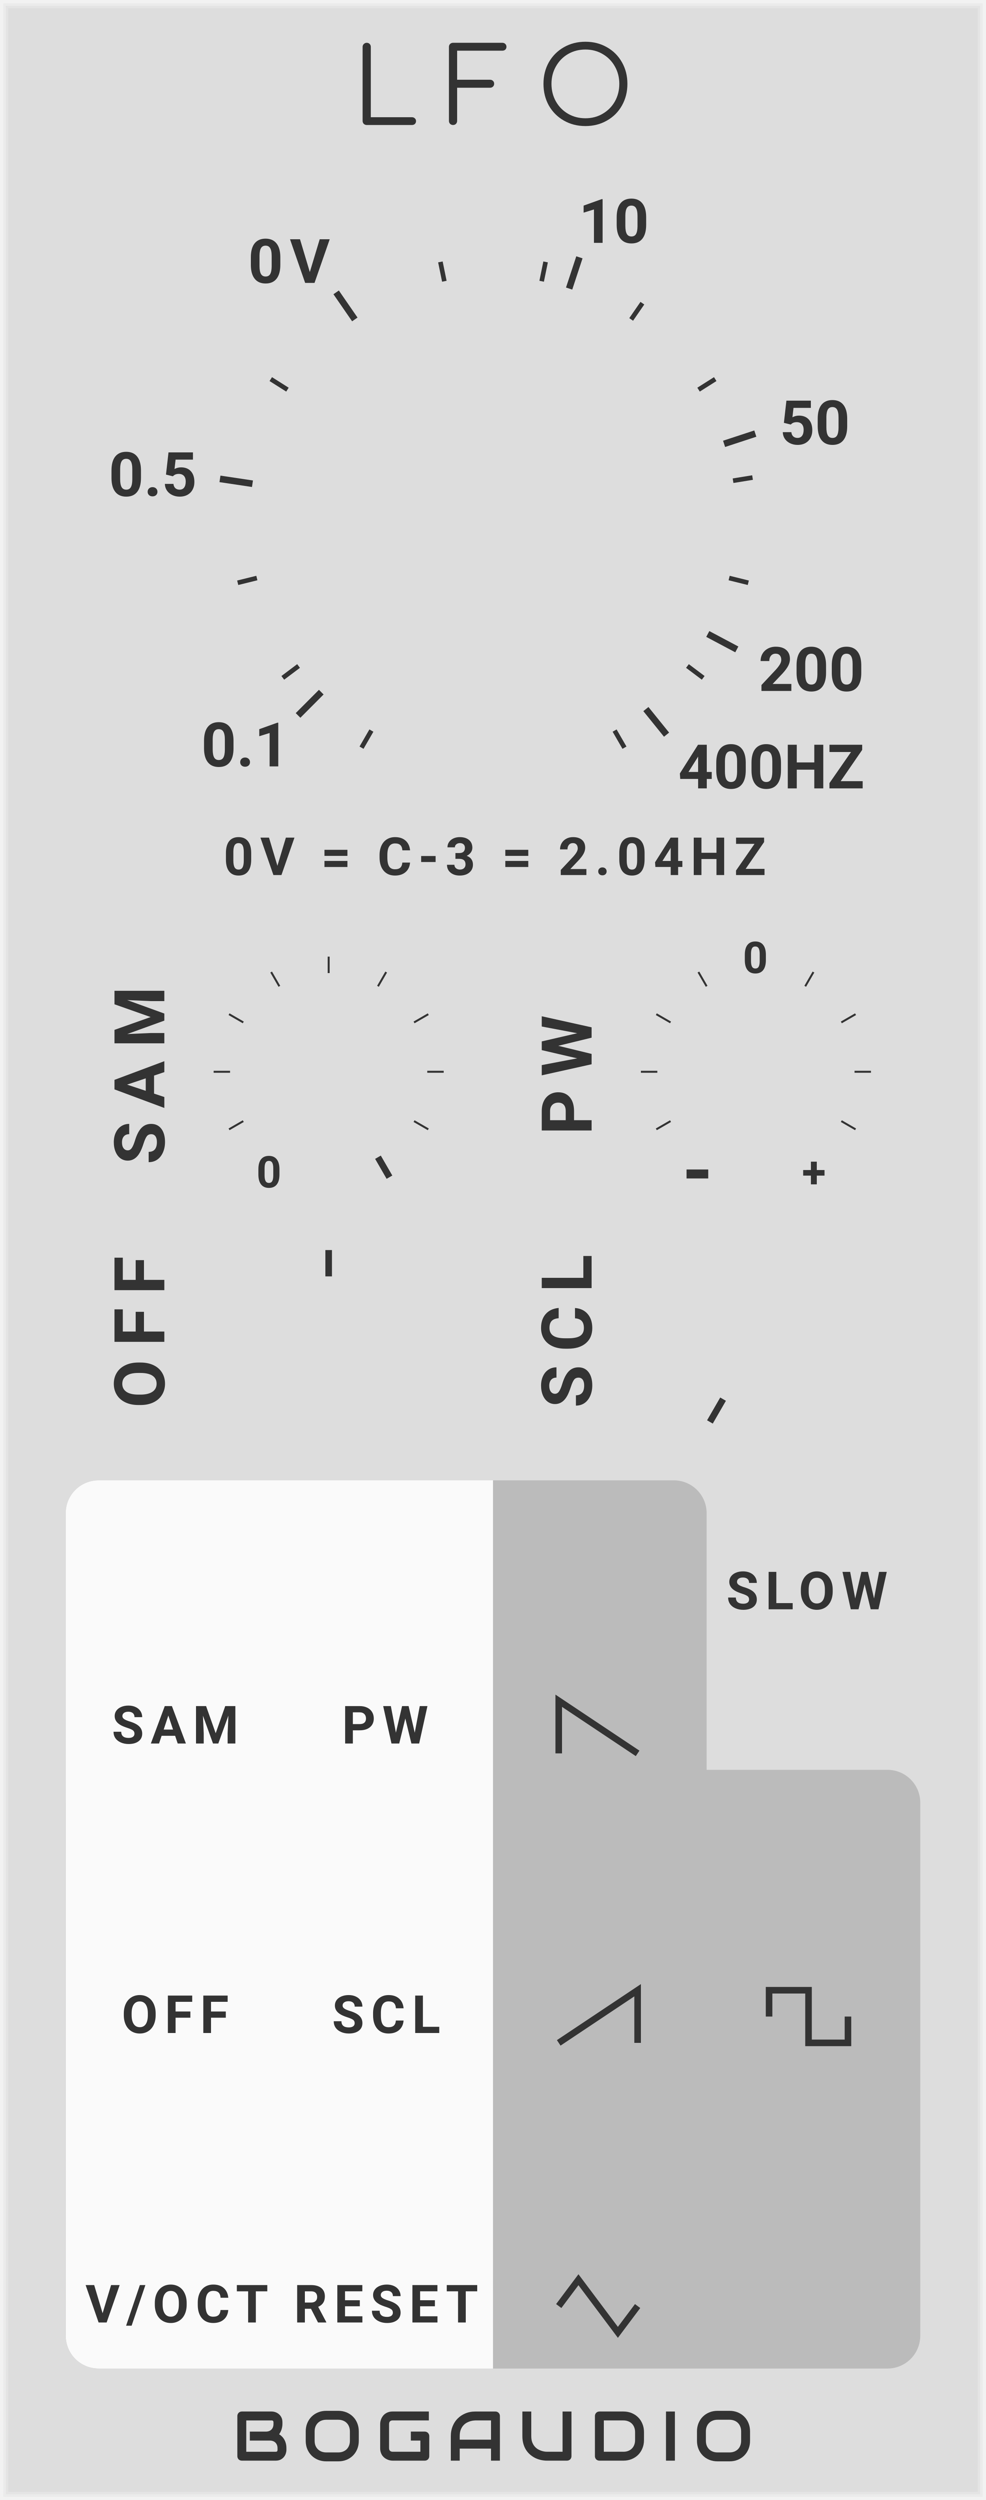 <?xml version="1.0" encoding="UTF-8" standalone="no"?>
<svg xmlns:dc="http://purl.org/dc/elements/1.1/" xmlns:cc="http://creativecommons.org/ns#" xmlns:rdf="http://www.w3.org/1999/02/22-rdf-syntax-ns#" xmlns:svg="http://www.w3.org/2000/svg" xmlns="http://www.w3.org/2000/svg" xmlns:sodipodi="http://sodipodi.sourceforge.net/DTD/sodipodi-0.dtd" xmlns:inkscape="http://www.inkscape.org/namespaces/inkscape" inkscape:version="1.0 (4035a4f, 2020-05-01)" sodipodi:docname="svg_render_LFO-pp.svg" id="svg18222" viewBox="0 0 150 380" height="380" width="150" version="1.1">
  <defs id="defs18226"/>
  <sodipodi:namedview inkscape:current-layer="svg18222" inkscape:window-maximized="0" inkscape:window-y="23" inkscape:window-x="0" inkscape:cy="190" inkscape:cx="75" inkscape:zoom="1.7605263" showgrid="false" id="namedview18224" inkscape:window-height="480" inkscape:window-width="689" inkscape:pageshadow="2" inkscape:pageopacity="0" guidetolerance="10" gridtolerance="10" objecttolerance="10" borderopacity="1" bordercolor="#666666" pagecolor="#ffffff"/>
  
  <path class="module-background background-fill" d="M 0,0 H 150 V 380 H 0 Z" style="fill:#dddddd" id="rect17894"/>
  <path class="module-border-inner" d="M 1,1 H 149 V 379 H 1 V 1" style="fill:none;stroke:#e4e4e4;stroke-width:0.5" id="polyline17896"/>
  <path class="module-border-middle" d="m 0.5,0.5 h 149 v 379 H 0.5 V 0.5" style="fill:none;stroke:#ebebeb;stroke-width:0.8" id="polyline17898"/>
  <path class="module-border-outer" d="M 0,0 H 150 V 380 H 0 V 0" style="fill:none;stroke:#f2f2f2;stroke-width:1" id="polyline17900"/>
  <g class="title" style="font-weight:normal;font-size:16px;font-family:Comfortaa, sans-serif;letter-spacing:4px;text-anchor:middle;fill:#333333" id="text17902" transform="translate(75.0 19)" aria-label="LFO">
    <path id="path18617" style="font-weight:normal;font-size:16px;font-family:Comfortaa, sans-serif;letter-spacing:4px;text-anchor:middle;fill:#333333" d="m -19.213,0 q -0.256,0 -0.448,-0.176 -0.176,-0.192 -0.176,-0.448 v -11.248 q 0,-0.256 0.176,-0.432 0.192,-0.192 0.448,-0.192 0.272,0 0.448,0.176 0.176,0.176 0.176,0.448 v 10.688 h 6.256 q 0.272,0 0.448,0.176 0.176,0.16 0.176,0.416 0,0.256 -0.176,0.432 -0.176,0.16 -0.448,0.16 z"/>
    <path id="path18619" style="font-weight:normal;font-size:16px;font-family:Comfortaa, sans-serif;letter-spacing:4px;text-anchor:middle;fill:#333333" d="m -6.08,0 q -0.256,0 -0.448,-0.176 -0.176,-0.192 -0.176,-0.448 v -11.248 q 0,-0.272 0.176,-0.448 0.192,-0.176 0.448,-0.176 h 7.504 q 0.272,0 0.448,0.176 0.176,0.176 0.176,0.432 0,0.256 -0.176,0.432 -0.176,0.16 -0.448,0.16 h -6.88 v 4.416 h 5.008 q 0.272,0 0.448,0.176 0.176,0.16 0.176,0.432 0,0.256 -0.176,0.432 -0.176,0.176 -0.448,0.176 h -5.008 v 5.04 q 0,0.256 -0.176,0.448 Q -5.809,0 -6.08,0 Z"/>
    <path id="path18621" style="font-weight:normal;font-size:16px;font-family:Comfortaa, sans-serif;letter-spacing:4px;text-anchor:middle;fill:#333333" d="m 14.063,0.16 q -1.824,0 -3.28,-0.832 -1.456,-0.832 -2.288,-2.288 -0.816,-1.472 -0.816,-3.296 0,-1.824 0.816,-3.28 0.832,-1.456 2.288,-2.288 1.456,-0.832 3.28,-0.832 1.808,0 3.264,0.832 1.472,0.832 2.288,2.288 0.832,1.456 0.832,3.28 0,1.824 -0.832,3.296 -0.816,1.456 -2.288,2.288 -1.456,0.832 -3.264,0.832 z m 0,-1.184 q 1.456,0 2.624,-0.688 1.184,-0.688 1.856,-1.872 0.672,-1.2 0.672,-2.672 0,-1.456 -0.672,-2.64 -0.672,-1.2 -1.856,-1.888 -1.168,-0.688 -2.624,-0.688 -1.472,0 -2.656,0.688 -1.168,0.688 -1.84,1.888 -0.672,1.184 -0.672,2.64 0,1.472 0.672,2.672 0.672,1.184 1.84,1.872 1.184,0.688 2.656,0.688 z"/>
  </g>
  <g class="brand" style="font-weight:bold;font-size:10.667px;font-family:Audiowide, sans-serif;letter-spacing:2px;text-anchor:middle;fill:#333333" id="text17904" aria-label="BOGAUDIO">
    <path id="path18600" style="font-weight:bold;font-size:10.667px;font-family:Audiowide, sans-serif;letter-spacing:2px;text-anchor:middle;fill:#333333" d="m 43.573,372.359 q 0,0.25 -0.089,0.536 -0.083,0.286 -0.281,0.531 -0.193,0.245 -0.505,0.411 Q 42.385,374 41.932,374 h -5.141 q -0.146,0 -0.271,-0.052 -0.125,-0.052 -0.219,-0.141 -0.089,-0.094 -0.141,-0.219 -0.052,-0.125 -0.052,-0.271 v -6.104 q 0,-0.141 0.052,-0.266 0.052,-0.125 0.141,-0.219 0.094,-0.094 0.219,-0.146 0.125,-0.052 0.271,-0.052 h 4.531 q 0.25,0 0.536,0.088 0.286,0.088 0.531,0.286 0.25,0.193 0.411,0.505 0.167,0.312 0.167,0.766 v 0.255 q 0,0.359 -0.12,0.776 -0.12,0.411 -0.385,0.781 0.229,0.141 0.427,0.339 0.203,0.198 0.354,0.458 0.151,0.26 0.24,0.589 0.089,0.328 0.089,0.724 z m -1.354,-0.26 q 0,-0.266 -0.083,-0.474 -0.083,-0.214 -0.234,-0.365 -0.151,-0.151 -0.365,-0.229 -0.214,-0.083 -0.479,-0.083 h -3.052 v -1.365 h 2.443 q 0.266,0 0.479,-0.078 0.214,-0.083 0.365,-0.234 0.151,-0.151 0.229,-0.359 0.083,-0.214 0.083,-0.479 v -0.255 q 0,-0.292 -0.281,-0.292 h -3.859 v 4.76 h 4.469 q 0.036,0 0.089,-0.005 0.052,-0.005 0.094,-0.031 0.042,-0.026 0.073,-0.088 0.031,-0.062 0.031,-0.172 z"/>
    <path id="path18602" style="font-weight:bold;font-size:10.667px;font-family:Audiowide, sans-serif;letter-spacing:2px;text-anchor:middle;fill:#333333" d="m 54.583,370.979 q 0,0.682 -0.234,1.255 -0.234,0.573 -0.651,0.99 -0.417,0.417 -0.99,0.651 -0.568,0.229 -1.24,0.229 h -1.833 q -0.672,0 -1.245,-0.229 -0.573,-0.234 -0.99,-0.651 -0.417,-0.417 -0.656,-0.99 -0.234,-0.573 -0.234,-1.255 v -1.427 q 0,-0.677 0.234,-1.25 0.24,-0.578 0.656,-0.99 0.417,-0.417 0.99,-0.651 0.573,-0.234 1.245,-0.234 h 1.833 q 0.672,0 1.24,0.234 0.573,0.234 0.99,0.651 0.417,0.411 0.651,0.99 0.234,0.573 0.234,1.25 z m -1.354,-1.427 q 0,-0.401 -0.13,-0.724 -0.125,-0.328 -0.359,-0.557 -0.229,-0.234 -0.557,-0.359 -0.323,-0.13 -0.714,-0.13 h -1.833 q -0.396,0 -0.724,0.13 -0.323,0.125 -0.557,0.359 -0.234,0.229 -0.365,0.557 -0.125,0.323 -0.125,0.724 v 1.427 q 0,0.401 0.125,0.729 0.13,0.323 0.365,0.557 0.234,0.229 0.557,0.359 0.328,0.125 0.724,0.125 h 1.823 q 0.396,0 0.719,-0.125 0.328,-0.13 0.563,-0.359 0.234,-0.234 0.359,-0.557 0.13,-0.328 0.13,-0.729 z"/>
    <path id="path18604" style="font-weight:bold;font-size:10.667px;font-family:Audiowide, sans-serif;letter-spacing:2px;text-anchor:middle;fill:#333333" d="m 65.302,373.318 q 0,0.146 -0.052,0.271 -0.052,0.125 -0.146,0.219 -0.089,0.088 -0.214,0.141 Q 64.766,374 64.62,374 h -4.885 q -0.188,0 -0.406,-0.042 -0.214,-0.047 -0.427,-0.141 -0.208,-0.094 -0.401,-0.24 -0.193,-0.151 -0.344,-0.359 -0.146,-0.214 -0.234,-0.49 -0.089,-0.281 -0.089,-0.63 v -3.667 q 0,-0.188 0.042,-0.401 0.047,-0.219 0.141,-0.427 0.094,-0.214 0.245,-0.406 0.151,-0.193 0.359,-0.339 0.214,-0.151 0.49,-0.24 0.276,-0.088 0.625,-0.088 h 5.505 v 1.354 h -5.505 q -0.266,0 -0.406,0.141 -0.141,0.141 -0.141,0.417 v 3.656 q 0,0.26 0.141,0.406 0.146,0.141 0.406,0.141 h 4.214 v -1.698 h -3.604 v -1.365 h 4.276 q 0.146,0 0.271,0.057 0.125,0.052 0.214,0.146 0.094,0.094 0.146,0.219 0.052,0.12 0.052,0.26 z"/>
    <path id="path18606" style="font-weight:bold;font-size:10.667px;font-family:Audiowide, sans-serif;letter-spacing:2px;text-anchor:middle;fill:#333333" d="M 76.052,374 H 74.698 v -1.833 H 69.937 V 374 h -1.354 v -3.734 q 0,-0.818 0.281,-1.505 0.281,-0.688 0.781,-1.182 0.5,-0.495 1.182,-0.771 0.682,-0.276 1.49,-0.276 h 3.052 q 0.141,0 0.266,0.052 0.125,0.052 0.219,0.146 0.094,0.094 0.146,0.219 0.052,0.125 0.052,0.266 z m -6.115,-3.188 h 4.76 v -2.927 h -2.38 q -0.062,0 -0.266,0.021 -0.198,0.016 -0.464,0.088 -0.26,0.073 -0.552,0.224 -0.292,0.151 -0.536,0.417 -0.245,0.266 -0.406,0.667 -0.156,0.396 -0.156,0.964 z"/>
    <path id="path18608" style="font-weight:bold;font-size:10.667px;font-family:Audiowide, sans-serif;letter-spacing:2px;text-anchor:middle;fill:#333333" d="m 86.938,373.318 q 0,0.146 -0.052,0.271 -0.052,0.125 -0.146,0.219 -0.094,0.088 -0.219,0.141 Q 86.396,374 86.255,374 H 83.203 q -0.432,0 -0.875,-0.094 -0.443,-0.094 -0.859,-0.286 -0.411,-0.198 -0.776,-0.5 -0.365,-0.302 -0.641,-0.714 -0.271,-0.417 -0.427,-0.948 -0.156,-0.536 -0.156,-1.193 v -3.734 h 1.354 v 3.734 q 0,0.573 0.156,0.969 0.161,0.396 0.406,0.661 0.245,0.266 0.536,0.417 0.292,0.151 0.552,0.224 0.266,0.073 0.464,0.094 0.203,0.016 0.266,0.016 h 2.38 v -6.115 h 1.354 z"/>
    <path id="path18610" style="font-weight:bold;font-size:10.667px;font-family:Audiowide, sans-serif;letter-spacing:2px;text-anchor:middle;fill:#333333" d="m 97.969,370.875 q 0,0.682 -0.24,1.255 -0.234,0.573 -0.651,0.99 -0.417,0.411 -0.99,0.646 Q 95.516,374 94.844,374 h -3.656 q -0.146,0 -0.271,-0.052 -0.125,-0.052 -0.219,-0.141 -0.089,-0.094 -0.141,-0.219 -0.052,-0.125 -0.052,-0.271 v -6.104 q 0,-0.141 0.052,-0.266 0.052,-0.125 0.141,-0.219 0.094,-0.094 0.219,-0.146 0.125,-0.052 0.271,-0.052 h 3.656 q 0.672,0 1.245,0.234 0.573,0.234 0.99,0.651 0.417,0.411 0.651,0.99 0.24,0.573 0.24,1.25 z m -1.354,-1.219 q 0,-0.396 -0.13,-0.724 -0.125,-0.328 -0.359,-0.557 -0.234,-0.234 -0.563,-0.359 -0.323,-0.13 -0.719,-0.13 h -2.984 v 4.76 h 2.984 q 0.396,0 0.719,-0.125 0.328,-0.13 0.563,-0.359 0.234,-0.234 0.359,-0.557 0.13,-0.328 0.13,-0.729 z"/>
    <path id="path18612" style="font-weight:bold;font-size:10.667px;font-family:Audiowide, sans-serif;letter-spacing:2px;text-anchor:middle;fill:#333333" d="m 102.672,374 h -1.354 v -7.469 h 1.354 z"/>
    <path id="path18614" style="font-weight:bold;font-size:10.667px;font-family:Audiowide, sans-serif;letter-spacing:2px;text-anchor:middle;fill:#333333" d="m 114.104,370.979 q 0,0.682 -0.234,1.255 -0.234,0.573 -0.651,0.99 -0.417,0.417 -0.99,0.651 -0.568,0.229 -1.24,0.229 h -1.833 q -0.672,0 -1.245,-0.229 -0.573,-0.234 -0.99,-0.651 -0.417,-0.417 -0.656,-0.99 -0.234,-0.573 -0.234,-1.255 v -1.427 q 0,-0.677 0.234,-1.25 0.24,-0.578 0.656,-0.99 0.417,-0.417 0.99,-0.651 0.573,-0.234 1.245,-0.234 h 1.833 q 0.672,0 1.24,0.234 0.573,0.234 0.99,0.651 0.417,0.411 0.651,0.99 0.234,0.573 0.234,1.25 z m -1.354,-1.427 q 0,-0.401 -0.13,-0.724 -0.125,-0.328 -0.359,-0.557 -0.229,-0.234 -0.557,-0.359 -0.323,-0.13 -0.714,-0.13 h -1.833 q -0.396,0 -0.724,0.13 -0.323,0.125 -0.557,0.359 -0.234,0.229 -0.365,0.557 -0.125,0.323 -0.125,0.724 v 1.427 q 0,0.401 0.125,0.729 0.13,0.323 0.365,0.557 0.234,0.229 0.557,0.359 0.328,0.125 0.724,0.125 h 1.823 q 0.396,0 0.719,-0.125 0.328,-0.13 0.562,-0.359 0.234,-0.234 0.359,-0.557 0.13,-0.328 0.13,-0.729 z"/>
  </g>
  <path class="background-fill" d="m 59.5,369 h 3 v 3 h -3 z" style="fill:#dddddd" id="rect17906"/>
  <g transform="translate(41,45)" id="g17910"/>
  <g transform="translate(75,79)" id="g17980">
    <g transform="rotate(134.92,-17,7.056)" id="g17918">
      <path d="M 0,0 H 5" style="stroke:#333333;stroke-width:1" transform="translate(3)" id="polyline17914"/>
      <g style="font-weight:bold;font-size:9.333px;font-family:Roboto, sans-serif;fill:#333333" id="text17916" transform="rotate(-134.92,12.976,-2.476)" aria-label="0.1">
        <path id="path18534" style="font-weight:bold;font-size:9.333px;font-family:Roboto, sans-serif;fill:#333333" d="m 4.917,-2.743 q 0,1.376 -0.57,2.105 -0.57,0.729 -1.668,0.729 -1.085,0 -1.659,-0.715 Q 0.447,-1.34 0.433,-2.675 V -3.896 q 0,-1.39 0.574,-2.11 0.579,-0.72 1.663,-0.72 1.085,0 1.659,0.715 0.574,0.711 0.588,2.046 z M 3.6,-4.083 q 0,-0.825 -0.228,-1.199 -0.223,-0.378 -0.702,-0.378 -0.465,0 -0.688,0.36 -0.219,0.355 -0.232,1.117 v 1.613 q 0,0.811 0.219,1.208 0.223,0.392 0.711,0.392 0.483,0 0.697,-0.378 0.214,-0.378 0.223,-1.158 z"/>
        <path id="path18536" style="font-weight:bold;font-size:9.333px;font-family:Roboto, sans-serif;fill:#333333" d="m 5.934,-0.647 q 0,-0.314 0.21,-0.51 0.214,-0.196 0.533,-0.196 0.324,0 0.533,0.196 0.214,0.196 0.214,0.51 0,0.31 -0.21,0.506 -0.21,0.191 -0.538,0.191 -0.324,0 -0.533,-0.191 Q 5.934,-0.337 5.934,-0.647 Z"/>
        <path id="path18538" style="font-weight:bold;font-size:9.333px;font-family:Roboto, sans-serif;fill:#333333" d="M 11.726,0 H 10.409 V -5.077 L 8.837,-4.589 V -5.66 L 11.585,-6.645 h 0.141 z"/>
      </g>
    </g>
    <g transform="rotate(-171.49,-17,-1.265)" id="g17924">
      <path d="M 0,0 H 5" style="stroke:#333333;stroke-width:1" transform="translate(3)" id="polyline17920"/>
      <g style="font-weight:bold;font-size:9.333px;font-family:Roboto, sans-serif;fill:#333333" id="text17922" transform="rotate(171.49,12.37,-1.638)" aria-label="0.5">
        <path id="path18542" style="font-weight:bold;font-size:9.333px;font-family:Roboto, sans-serif;fill:#333333" d="m 4.917,-2.743 q 0,1.376 -0.57,2.105 -0.57,0.729 -1.668,0.729 -1.085,0 -1.659,-0.715 Q 0.447,-1.34 0.433,-2.675 V -3.896 q 0,-1.39 0.574,-2.11 0.579,-0.72 1.663,-0.72 1.085,0 1.659,0.715 0.574,0.711 0.588,2.046 z M 3.6,-4.083 q 0,-0.825 -0.228,-1.199 -0.223,-0.378 -0.702,-0.378 -0.465,0 -0.688,0.36 -0.219,0.355 -0.232,1.117 v 1.613 q 0,0.811 0.219,1.208 0.223,0.392 0.711,0.392 0.483,0 0.697,-0.378 0.214,-0.378 0.223,-1.158 z"/>
        <path id="path18544" style="font-weight:bold;font-size:9.333px;font-family:Roboto, sans-serif;fill:#333333" d="m 5.934,-0.647 q 0,-0.314 0.21,-0.51 0.214,-0.196 0.533,-0.196 0.324,0 0.533,0.196 0.214,0.196 0.214,0.51 0,0.31 -0.21,0.506 -0.21,0.191 -0.538,0.191 -0.324,0 -0.533,-0.191 Q 5.934,-0.337 5.934,-0.647 Z"/>
        <path id="path18546" style="font-weight:bold;font-size:9.333px;font-family:Roboto, sans-serif;fill:#333333" d="m 8.723,-3.263 0.383,-3.372 h 3.719 v 1.098 h -2.639 l -0.164,1.426 q 0.469,-0.251 0.998,-0.251 0.948,0 1.486,0.588 0.538,0.588 0.538,1.645 0,0.643 -0.273,1.153 -0.269,0.506 -0.775,0.788 -0.506,0.278 -1.194,0.278 -0.602,0 -1.117,-0.242 Q 9.169,-0.396 8.868,-0.839 8.572,-1.281 8.554,-1.846 h 1.303 q 0.041,0.415 0.287,0.647 0.251,0.228 0.652,0.228 0.447,0 0.688,-0.319 0.242,-0.324 0.242,-0.911 0,-0.565 -0.278,-0.866 -0.278,-0.301 -0.788,-0.301 -0.469,0 -0.761,0.246 l -0.128,0.118 z"/>
      </g>
    </g>
    <g transform="rotate(-71.76,-17,-23.502)" id="g17930">
      <path d="M 0,0 H 5" style="stroke:#333333;stroke-width:1" transform="translate(3)" id="polyline17926"/>
      <g style="font-weight:bold;font-size:9.333px;font-family:Roboto, sans-serif;fill:#333333" id="text17928" transform="rotate(71.76,5.581,6.545)" aria-label="10">
        <path id="path18550" style="font-weight:bold;font-size:9.333px;font-family:Roboto, sans-serif;fill:#333333" d="M 3.65,0 H 2.333 V -5.077 L 0.761,-4.589 V -5.66 L 3.509,-6.645 h 0.141 z"/>
        <path id="path18552" style="font-weight:bold;font-size:9.333px;font-family:Roboto, sans-serif;fill:#333333" d="m 10.277,-2.743 q 0,1.376 -0.57,2.105 -0.57,0.729 -1.668,0.729 -1.085,0 -1.659,-0.715 Q 5.806,-1.34 5.792,-2.675 V -3.896 q 0,-1.39 0.574,-2.11 0.579,-0.72 1.663,-0.72 1.085,0 1.659,0.715 0.574,0.711 0.588,2.046 z M 8.96,-4.083 q 0,-0.825 -0.228,-1.199 -0.223,-0.378 -0.702,-0.378 -0.465,0 -0.688,0.36 -0.219,0.355 -0.232,1.117 v 1.613 q 0,0.811 0.219,1.208 0.223,0.392 0.711,0.392 0.483,0 0.697,-0.378 0.214,-0.378 0.223,-1.158 z"/>
      </g>
    </g>
    <g transform="rotate(-124.62,-17,-8.921)" id="g17936">
      <path d="M 0,0 H 5" style="stroke:#333333;stroke-width:1" transform="translate(3)" id="polyline17932"/>
      <g style="font-weight:bold;font-size:9.333px;font-family:Roboto, sans-serif;letter-spacing:1px;fill:#333333" id="text17934" transform="rotate(124.62,11.082,-0.7)" aria-label="0V">
        <path id="path18556" style="font-weight:bold;font-size:9.333px;font-family:Roboto, sans-serif;letter-spacing:1px;fill:#333333" d="m 4.917,-2.743 q 0,1.376 -0.57,2.105 -0.57,0.729 -1.668,0.729 -1.085,0 -1.659,-0.715 Q 0.447,-1.34 0.433,-2.675 V -3.896 q 0,-1.39 0.574,-2.11 0.579,-0.72 1.663,-0.72 1.085,0 1.659,0.715 0.574,0.711 0.588,2.046 z M 3.6,-4.083 q 0,-0.825 -0.228,-1.199 -0.223,-0.378 -0.702,-0.378 -0.465,0 -0.688,0.36 -0.219,0.355 -0.232,1.117 v 1.613 q 0,0.811 0.219,1.208 0.223,0.392 0.711,0.392 0.483,0 0.697,-0.378 0.214,-0.378 0.223,-1.158 z"/>
        <path id="path18558" style="font-weight:bold;font-size:9.333px;font-family:Roboto, sans-serif;letter-spacing:1px;fill:#333333" d="m 9.404,-1.645 1.504,-4.99 h 1.522 L 10.119,0 H 8.693 L 6.391,-6.635 h 1.518 z"/>
      </g>
    </g>
    <g transform="rotate(-18.17,-17,-106.313)" id="g17942">
      <path d="M 0,0 H 5" style="stroke:#333333;stroke-width:1" transform="translate(3)" id="polyline17938"/>
      <g style="font-weight:bold;font-size:9.333px;font-family:Roboto, sans-serif;fill:#333333" id="text17940" transform="rotate(18.17,-2.944,35.772)" aria-label="50">
        <path id="path18562" style="font-weight:bold;font-size:9.333px;font-family:Roboto, sans-serif;fill:#333333" d="m 0.647,-3.263 0.383,-3.372 h 3.719 v 1.098 h -2.639 l -0.164,1.426 q 0.469,-0.251 0.998,-0.251 0.948,0 1.486,0.588 0.538,0.588 0.538,1.645 0,0.643 -0.273,1.153 -0.269,0.506 -0.775,0.788 -0.506,0.278 -1.194,0.278 -0.602,0 -1.117,-0.242 Q 1.094,-0.396 0.793,-0.839 0.497,-1.281 0.479,-1.846 H 1.782 q 0.041,0.415 0.287,0.647 0.251,0.228 0.652,0.228 0.447,0 0.688,-0.319 0.242,-0.324 0.242,-0.911 0,-0.565 -0.278,-0.866 Q 3.094,-3.368 2.584,-3.368 q -0.469,0 -0.761,0.246 l -0.128,0.118 z"/>
        <path id="path18564" style="font-weight:bold;font-size:9.333px;font-family:Roboto, sans-serif;fill:#333333" d="m 10.277,-2.743 q 0,1.376 -0.57,2.105 -0.57,0.729 -1.668,0.729 -1.085,0 -1.659,-0.715 Q 5.806,-1.34 5.792,-2.675 V -3.896 q 0,-1.39 0.574,-2.11 0.579,-0.72 1.663,-0.72 1.085,0 1.659,0.715 0.574,0.711 0.588,2.046 z M 8.96,-4.083 q 0,-0.825 -0.228,-1.199 -0.223,-0.378 -0.702,-0.378 -0.465,0 -0.688,0.36 -0.219,0.355 -0.232,1.117 v 1.613 q 0,0.811 0.219,1.208 0.223,0.392 0.711,0.392 0.483,0 0.697,-0.378 0.214,-0.378 0.223,-1.158 z"/>
      </g>
    </g>
    <g transform="rotate(27.98,-17,68.234)" id="g17948">
      <path d="M 0,0 H 5" style="stroke:#333333;stroke-width:1" transform="translate(3)" id="polyline17944"/>
      <g style="font-weight:bold;font-size:9.333px;font-family:Roboto, sans-serif;fill:#333333" id="text17946" transform="rotate(-27.98,15.024,-25.833)" aria-label="200">
        <path id="path18568" style="font-weight:bold;font-size:9.333px;font-family:Roboto, sans-serif;fill:#333333" d="M 4.999,0 H 0.451 V -0.902 L 2.598,-3.19 q 0.442,-0.483 0.652,-0.843 0.214,-0.36 0.214,-0.684 0,-0.442 -0.223,-0.693 -0.223,-0.255 -0.638,-0.255 -0.447,0 -0.706,0.31 -0.255,0.305 -0.255,0.807 H 0.319 q 0,-0.606 0.287,-1.107 0.292,-0.501 0.82,-0.784 0.529,-0.287 1.199,-0.287 1.025,0 1.59,0.492 0.57,0.492 0.57,1.39 0,0.492 -0.255,1.003 -0.255,0.51 -0.875,1.189 l -1.508,1.59 h 2.853 z"/>
        <path id="path18570" style="font-weight:bold;font-size:9.333px;font-family:Roboto, sans-serif;fill:#333333" d="m 10.277,-2.743 q 0,1.376 -0.57,2.105 -0.57,0.729 -1.668,0.729 -1.085,0 -1.659,-0.715 Q 5.806,-1.34 5.792,-2.675 V -3.896 q 0,-1.39 0.574,-2.11 0.579,-0.72 1.663,-0.72 1.085,0 1.659,0.715 0.574,0.711 0.588,2.046 z M 8.96,-4.083 q 0,-0.825 -0.228,-1.199 -0.223,-0.378 -0.702,-0.378 -0.465,0 -0.688,0.36 -0.219,0.355 -0.232,1.117 v 1.613 q 0,0.811 0.219,1.208 0.223,0.392 0.711,0.392 0.483,0 0.697,-0.378 0.214,-0.378 0.223,-1.158 z"/>
        <path id="path18572" style="font-weight:bold;font-size:9.333px;font-family:Roboto, sans-serif;fill:#333333" d="m 15.636,-2.743 q 0,1.376 -0.57,2.105 -0.57,0.729 -1.668,0.729 -1.085,0 -1.659,-0.715 -0.574,-0.715 -0.588,-2.051 V -3.896 q 0,-1.39 0.574,-2.11 0.579,-0.72 1.663,-0.72 1.085,0 1.659,0.715 0.574,0.711 0.588,2.046 z m -1.317,-1.34 q 0,-0.825 -0.228,-1.199 -0.223,-0.378 -0.702,-0.378 -0.465,0 -0.688,0.36 -0.219,0.355 -0.232,1.117 v 1.613 q 0,0.811 0.219,1.208 0.223,0.392 0.711,0.392 0.483,0 0.697,-0.378 0.214,-0.378 0.223,-1.158 z"/>
      </g>
    </g>
    <g transform="rotate(51.05,-17,35.601)" id="g17954">
      <path d="M 0,0 H 5" style="stroke:#333333;stroke-width:1" transform="translate(3)" id="polyline17950"/>
      <g style="font-weight:bold;font-size:9.333px;font-family:Roboto, sans-serif;fill:#333333" id="text17952" transform="rotate(-51.05,11.665,-14.315)" aria-label="400HZ">
        <path id="path18576" style="font-weight:bold;font-size:9.333px;font-family:Roboto, sans-serif;fill:#333333" d="m 4.348,-2.497 h 0.752 v 1.062 H 4.348 V 0 H 3.031 V -1.436 H 0.31 L 0.251,-2.265 3.017,-6.635 h 1.331 z m -2.785,0 h 1.467 v -2.342 l -0.087,0.15 z"/>
        <path id="path18578" style="font-weight:bold;font-size:9.333px;font-family:Roboto, sans-serif;fill:#333333" d="m 10.277,-2.743 q 0,1.376 -0.57,2.105 -0.57,0.729 -1.668,0.729 -1.085,0 -1.659,-0.715 Q 5.806,-1.34 5.792,-2.675 V -3.896 q 0,-1.39 0.574,-2.11 0.579,-0.72 1.663,-0.72 1.085,0 1.659,0.715 0.574,0.711 0.588,2.046 z M 8.96,-4.083 q 0,-0.825 -0.228,-1.199 -0.223,-0.378 -0.702,-0.378 -0.465,0 -0.688,0.36 -0.219,0.355 -0.232,1.117 v 1.613 q 0,0.811 0.219,1.208 0.223,0.392 0.711,0.392 0.483,0 0.697,-0.378 0.214,-0.378 0.223,-1.158 z"/>
        <path id="path18580" style="font-weight:bold;font-size:9.333px;font-family:Roboto, sans-serif;fill:#333333" d="m 15.636,-2.743 q 0,1.376 -0.57,2.105 -0.57,0.729 -1.668,0.729 -1.085,0 -1.659,-0.715 -0.574,-0.715 -0.588,-2.051 V -3.896 q 0,-1.39 0.574,-2.11 0.579,-0.72 1.663,-0.72 1.085,0 1.659,0.715 0.574,0.711 0.588,2.046 z m -1.317,-1.34 q 0,-0.825 -0.228,-1.199 -0.223,-0.378 -0.702,-0.378 -0.465,0 -0.688,0.36 -0.219,0.355 -0.232,1.117 v 1.613 q 0,0.811 0.219,1.208 0.223,0.392 0.711,0.392 0.483,0 0.697,-0.378 0.214,-0.378 0.223,-1.158 z"/>
        <path id="path18582" style="font-weight:bold;font-size:9.333px;font-family:Roboto, sans-serif;fill:#333333" d="M 22.071,0 H 20.704 V -2.844 H 18.038 V 0 h -1.367 v -6.635 h 1.367 v 2.689 h 2.666 v -2.689 h 1.367 z"/>
        <path id="path18584" style="font-weight:bold;font-size:9.333px;font-family:Roboto, sans-serif;fill:#333333" d="m 24.719,-1.098 h 3.345 V 0 h -5.054 v -0.802 l 3.281,-4.726 h -3.277 v -1.107 h 4.977 v 0.784 z"/>
      </g>
    </g>
    <path d="M 0,0 H 3" style="stroke:#333333;stroke-width:0.7" transform="rotate(120,-18.5,10.681)" id="polyline17956"/>
    <path d="M 0,0 H 3" style="stroke:#333333;stroke-width:0.7" transform="rotate(143.08,-18.5,6.176)" id="polyline17958"/>
    <path d="M 0,0 H 3" style="stroke:#333333;stroke-width:0.7" transform="rotate(166.15,-18.5,2.247)" id="polyline17960"/>
    <path d="M 0,0 H 3" style="stroke:#333333;stroke-width:0.7" transform="rotate(-147.69,-18.5,-5.359)" id="polyline17962"/>
    <path d="M 0,0 H 3" style="stroke:#333333;stroke-width:0.7" transform="rotate(-101.54,-18.5,-15.104)" id="polyline17964"/>
    <path d="M 0,0 H 3" style="stroke:#333333;stroke-width:0.7" transform="rotate(-78.46,-18.5,-22.659)" id="polyline17966"/>
    <path d="M 0,0 H 3" style="stroke:#333333;stroke-width:0.7" transform="rotate(-55.38,-18.5,-35.252)" id="polyline17968"/>
    <path d="M 0,0 H 3" style="stroke:#333333;stroke-width:0.7" transform="rotate(-32.31,-18.5,-63.865)" id="polyline17970"/>
    <path d="M 0,0 H 3" style="stroke:#333333;stroke-width:0.7" transform="rotate(-9.23,-18.5,-229.183)" id="polyline17972"/>
    <path d="M 0,0 H 3" style="stroke:#333333;stroke-width:0.7" transform="rotate(13.85,-18.5,152.318)" id="polyline17974"/>
    <path d="M 0,0 H 3" style="stroke:#333333;stroke-width:0.7" transform="rotate(36.92,-18.5,55.419)" id="polyline17976"/>
    <path d="M 0,0 H 3" style="stroke:#333333;stroke-width:0.7" transform="rotate(60,-18.5,32.043)" id="polyline17978"/>
  </g>
  <g style="font-weight:bold;font-size:8px;font-family:Roboto, sans-serif;letter-spacing:1px;fill:#333333" id="text17984" transform="translate(34 133)" aria-label="0V = C-3 = 2.04HZ">
    <path id="path18506" style="font-weight:bold;font-size:8px;font-family:Roboto, sans-serif;letter-spacing:1px;fill:#333333" d="m 4.215,-2.352 q 0,1.18 -0.488,1.805 -0.488,0.625 -1.43,0.625 -0.93,0 -1.422,-0.613 Q 0.383,-1.148 0.371,-2.293 v -1.047 q 0,-1.191 0.492,-1.809 Q 1.359,-5.766 2.289,-5.766 q 0.93,0 1.422,0.613 0.492,0.609 0.504,1.754 z M 3.086,-3.5 q 0,-0.707 -0.195,-1.027 -0.191,-0.324 -0.602,-0.324 -0.398,0 -0.59,0.309 Q 1.512,-4.238 1.5,-3.586 v 1.383 q 0,0.695 0.188,1.035 0.191,0.336 0.609,0.336 0.414,0 0.598,-0.324 0.184,-0.324 0.191,-0.992 z"/>
    <path id="path18508" style="font-weight:bold;font-size:8px;font-family:Roboto, sans-serif;letter-spacing:1px;fill:#333333" d="M 8.203,-1.41 9.492,-5.688 H 10.797 L 8.816,0 H 7.594 L 5.621,-5.688 H 6.922 Z"/>
    <path id="path18510" style="font-weight:bold;font-size:8px;font-family:Roboto, sans-serif;letter-spacing:1px;fill:#333333" d="m 18.852,-2.914 h -3.492 v -0.922 h 3.492 z m 0,1.691 h -3.492 v -0.922 h 3.492 z"/>
    <path id="path18512" style="font-weight:bold;font-size:8px;font-family:Roboto, sans-serif;letter-spacing:1px;fill:#333333" d="M 28.379,-1.895 Q 28.312,-0.977 27.699,-0.449 27.09,0.078 26.09,0.078 q -1.094,0 -1.723,-0.734 -0.625,-0.738 -0.625,-2.023 v -0.348 q 0,-0.82 0.289,-1.445 0.289,-0.625 0.824,-0.957 0.539,-0.336 1.25,-0.336 0.984,0 1.586,0.527 0.602,0.527 0.695,1.48 h -1.172 q -0.043,-0.551 -0.309,-0.797 -0.262,-0.25 -0.801,-0.25 -0.586,0 -0.879,0.422 -0.289,0.418 -0.297,1.301 v 0.43 q 0,0.922 0.277,1.348 0.281,0.426 0.883,0.426 0.543,0 0.809,-0.246 0.27,-0.25 0.309,-0.77 z"/>
    <path id="path18514" style="font-weight:bold;font-size:8px;font-family:Roboto, sans-serif;letter-spacing:1px;fill:#333333" d="M 32.27,-1.98 H 30.07 V -2.891 h 2.199 z"/>
    <path id="path18516" style="font-weight:bold;font-size:8px;font-family:Roboto, sans-serif;letter-spacing:1px;fill:#333333" d="m 35.285,-3.344 h 0.602 q 0.43,0 0.637,-0.215 0.207,-0.215 0.207,-0.57 0,-0.344 -0.207,-0.535 -0.203,-0.191 -0.562,-0.191 -0.324,0 -0.543,0.18 -0.219,0.176 -0.219,0.461 h -1.129 q 0,-0.445 0.238,-0.797 0.242,-0.355 0.672,-0.555 0.434,-0.199 0.953,-0.199 0.902,0 1.414,0.434 0.512,0.43 0.512,1.188 0,0.391 -0.238,0.719 -0.238,0.328 -0.625,0.504 0.48,0.172 0.715,0.516 0.238,0.344 0.238,0.812 0,0.758 -0.555,1.215 Q 36.844,0.078 35.934,0.078 q -0.852,0 -1.395,-0.449 Q 34,-0.82 34,-1.559 h 1.129 q 0,0.32 0.238,0.523 0.242,0.203 0.594,0.203 0.402,0 0.629,-0.211 0.23,-0.215 0.23,-0.566 0,-0.852 -0.938,-0.852 h -0.598 z"/>
    <path id="path18518" style="font-weight:bold;font-size:8px;font-family:Roboto, sans-serif;letter-spacing:1px;fill:#333333" d="M 46.367,-2.914 H 42.875 v -0.922 h 3.492 z m 0,1.691 H 42.875 v -0.922 h 3.492 z"/>
    <path id="path18520" style="font-weight:bold;font-size:8px;font-family:Roboto, sans-serif;letter-spacing:1px;fill:#333333" d="m 55.207,0 h -3.898 v -0.773 l 1.84,-1.961 q 0.379,-0.414 0.559,-0.723 0.184,-0.309 0.184,-0.586 0,-0.379 -0.191,-0.594 -0.191,-0.219 -0.547,-0.219 -0.383,0 -0.605,0.266 -0.219,0.262 -0.219,0.691 h -1.133 q 0,-0.52 0.246,-0.949 0.25,-0.43 0.703,-0.672 0.453,-0.246 1.027,-0.246 0.879,0 1.363,0.422 0.488,0.422 0.488,1.191 0,0.422 -0.219,0.859 -0.219,0.438 -0.75,1.02 l -1.293,1.363 h 2.445 z"/>
    <path id="path18522" style="font-weight:bold;font-size:8px;font-family:Roboto, sans-serif;letter-spacing:1px;fill:#333333" d="m 57.008,-0.555 q 0,-0.27 0.18,-0.438 0.184,-0.168 0.457,-0.168 0.277,0 0.457,0.168 0.184,0.168 0.184,0.438 0,0.266 -0.18,0.434 -0.18,0.164 -0.461,0.164 -0.277,0 -0.457,-0.164 -0.18,-0.168 -0.18,-0.434 z"/>
    <path id="path18524" style="font-weight:bold;font-size:8px;font-family:Roboto, sans-serif;letter-spacing:1px;fill:#333333" d="m 64.059,-2.352 q 0,1.18 -0.488,1.805 -0.488,0.625 -1.43,0.625 -0.93,0 -1.422,-0.613 -0.492,-0.613 -0.504,-1.758 v -1.047 q 0,-1.191 0.492,-1.809 0.496,-0.617 1.426,-0.617 0.93,0 1.422,0.613 0.492,0.609 0.504,1.754 z M 62.93,-3.5 q 0,-0.707 -0.195,-1.027 -0.191,-0.324 -0.602,-0.324 -0.398,0 -0.59,0.309 -0.188,0.305 -0.199,0.957 v 1.383 q 0,0.695 0.188,1.035 0.191,0.336 0.609,0.336 0.414,0 0.598,-0.324 0.184,-0.324 0.191,-0.992 z"/>
    <path id="path18526" style="font-weight:bold;font-size:8px;font-family:Roboto, sans-serif;letter-spacing:1px;fill:#333333" d="m 69.164,-2.141 h 0.645 v 0.91 H 69.164 V 0 H 68.035 V -1.23 H 65.703 L 65.652,-1.941 68.023,-5.688 h 1.141 z m -2.387,0 h 1.258 v -2.008 l -0.074,0.129 z"/>
    <path id="path18528" style="font-weight:bold;font-size:8px;font-family:Roboto, sans-serif;letter-spacing:1px;fill:#333333" d="M 76.168,0 H 74.996 V -2.438 H 72.711 V 0 h -1.172 v -5.688 h 1.172 v 2.305 h 2.285 V -5.688 h 1.172 z"/>
    <path id="path18530" style="font-weight:bold;font-size:8px;font-family:Roboto, sans-serif;letter-spacing:1px;fill:#333333" d="m 79.438,-0.941 h 2.867 V 0 h -4.332 v -0.688 l 2.812,-4.051 H 77.977 V -5.688 h 4.266 v 0.672 z"/>
  </g>
  <g style="font-weight:bold;font-size:8px;font-family:Roboto, sans-serif;letter-spacing:1px;fill:#333333" id="text17986" aria-label="SLOW">
    <path id="path18497" style="font-weight:bold;font-size:8px;font-family:Roboto, sans-serif;letter-spacing:1px;fill:#333333" d="m 113.957,243.108 q 0,-0.332 -0.234,-0.508 -0.234,-0.18 -0.844,-0.375 -0.609,-0.199 -0.965,-0.391 -0.969,-0.523 -0.969,-1.41 0,-0.461 0.258,-0.82 0.262,-0.363 0.746,-0.566 0.488,-0.203 1.094,-0.203 0.609,0 1.086,0.223 0.477,0.219 0.738,0.621 0.266,0.402 0.266,0.914 h -1.172 q 0,-0.391 -0.246,-0.605 -0.246,-0.219 -0.691,-0.219 -0.43,0 -0.668,0.184 -0.238,0.18 -0.238,0.477 0,0.277 0.277,0.465 0.281,0.188 0.824,0.352 1,0.301 1.457,0.746 0.457,0.445 0.457,1.109 0,0.738 -0.559,1.16 -0.559,0.418 -1.504,0.418 -0.656,0 -1.195,-0.238 -0.539,-0.242 -0.824,-0.66 -0.281,-0.418 -0.281,-0.969 h 1.176 q 0,0.941 1.125,0.941 0.418,0 0.652,-0.168 0.234,-0.172 0.234,-0.477 z"/>
    <path id="path18499" style="font-weight:bold;font-size:8px;font-family:Roboto, sans-serif;letter-spacing:1px;fill:#333333" d="m 118.102,243.659 h 2.488 v 0.941 h -3.66 v -5.688 h 1.172 z"/>
    <path id="path18501" style="font-weight:bold;font-size:8px;font-family:Roboto, sans-serif;letter-spacing:1px;fill:#333333" d="m 126.68,241.885 q 0,0.84 -0.297,1.473 -0.297,0.633 -0.852,0.977 -0.551,0.344 -1.266,0.344 -0.707,0 -1.262,-0.34 -0.555,-0.34 -0.859,-0.969 -0.305,-0.633 -0.309,-1.453 v -0.281 q 0,-0.84 0.301,-1.477 0.305,-0.641 0.855,-0.98 0.555,-0.344 1.266,-0.344 0.711,0 1.262,0.344 0.555,0.34 0.855,0.98 0.305,0.637 0.305,1.473 z m -1.188,-0.258 q 0,-0.895 -0.32,-1.359 -0.32,-0.465 -0.914,-0.465 -0.59,0 -0.91,0.461 -0.32,0.457 -0.324,1.344 v 0.277 q 0,0.871 0.32,1.352 0.32,0.48 0.922,0.48 0.59,0 0.906,-0.461 0.316,-0.465 0.32,-1.352 z"/>
    <path id="path18503" style="font-weight:bold;font-size:8px;font-family:Roboto, sans-serif;letter-spacing:1px;fill:#333333" d="m 132.969,242.959 0.766,-4.047 h 1.168 l -1.262,5.688 h -1.18 l -0.926,-3.805 -0.926,3.805 h -1.18 l -1.262,-5.688 h 1.168 l 0.77,4.039 0.938,-4.039 h 0.992 z"/>
  </g>
  <g transform="translate(137,237.5)" id="g17988"/>
  <g transform="translate(17,150)" id="g17996">
    <g style="font-weight:bold;font-size:10.667px;font-family:Roboto, sans-serif;letter-spacing:2px;fill:#333333" id="text17992" transform="rotate(-90,17.5,9.5)" aria-label="SAM">
      <path id="path18490" style="font-weight:bold;font-size:10.667px;font-family:Roboto, sans-serif;letter-spacing:2px;fill:#333333" d="m 4.609,-1.99 q 0,-0.443 -0.313,-0.677 Q 3.984,-2.906 3.172,-3.167 2.359,-3.432 1.885,-3.688 0.594,-4.385 0.594,-5.568 q 0,-0.615 0.344,-1.094 0.349,-0.484 0.995,-0.755 0.651,-0.271 1.458,-0.271 0.813,0 1.448,0.297 0.635,0.292 0.984,0.828 0.354,0.536 0.354,1.219 H 4.615 q 0,-0.521 -0.328,-0.807 -0.328,-0.292 -0.922,-0.292 -0.573,0 -0.891,0.245 -0.318,0.24 -0.318,0.635 0,0.37 0.37,0.62 0.375,0.25 1.099,0.469 1.333,0.401 1.943,0.995 0.609,0.594 0.609,1.479 0,0.984 -0.745,1.547 Q 4.688,0.104 3.427,0.104 q -0.875,0 -1.594,-0.318 Q 1.115,-0.536 0.734,-1.094 0.359,-1.651 0.359,-2.385 H 1.927 q 0,1.255 1.5,1.255 0.557,0 0.87,-0.224 0.313,-0.229 0.313,-0.635 z"/>
      <path id="path18492" style="font-weight:bold;font-size:10.667px;font-family:Roboto, sans-serif;letter-spacing:2px;fill:#333333" d="M 13.521,-1.563 H 10.781 L 10.26,0 H 8.599 l 2.823,-7.583 h 1.448 L 15.708,0 h -1.661 z m -2.318,-1.266 h 1.896 l -0.953,-2.839 z"/>
      <path id="path18494" style="font-weight:bold;font-size:10.667px;font-family:Roboto, sans-serif;letter-spacing:2px;fill:#333333" d="m 20.469,-7.583 1.948,5.5 1.938,-5.5 h 2.052 V 0 H 24.839 V -2.073 L 24.995,-5.651 22.948,0 h -1.073 l -2.042,-5.646 0.156,3.573 V 0 h -1.563 v -7.583 z"/>
    </g>
    <g transform="translate(20)" id="g17994"/>
  </g>
  <g transform="translate(27.5,140.4)" id="g18022">
    <g transform="translate(22.5,22.5)" id="g18020">
      <g style="font-weight:bold;font-size:6.667px;font-family:Roboto, sans-serif;fill:#333333" id="text17998" transform="translate(-11,17.588)" aria-label="0">
        <path id="path18477" style="font-weight:bold;font-size:6.667px;font-family:Roboto, sans-serif;fill:#333333" d="m 3.512,-1.96 q 0,0.983 -0.407,1.504 Q 2.699,0.065 1.914,0.065 q -0.775,0 -1.185,-0.511 Q 0.319,-0.957 0.309,-1.911 v -0.872 q 0,-0.993 0.41,-1.507 0.413,-0.514 1.188,-0.514 0.775,0 1.185,0.511 0.41,0.508 0.42,1.462 z M 2.572,-2.917 q 0,-0.589 -0.163,-0.856 Q 2.249,-4.043 1.908,-4.043 q -0.332,0 -0.492,0.257 -0.156,0.254 -0.166,0.798 v 1.152 q 0,0.579 0.156,0.863 0.16,0.28 0.508,0.28 0.345,0 0.498,-0.27 0.153,-0.27 0.16,-0.827 z"/>
      </g>
      <path d="M 0,0 H 2.5" style="stroke:#333333;stroke-width:0.3" transform="rotate(150,-7.5,2.01)" id="polyline18000"/>
      <path d="M 0,0 H 2.5" style="stroke:#333333;stroke-width:0.3" transform="rotate(180,-7.5,0)" id="polyline18002"/>
      <path d="M 0,0 H 2.5" style="stroke:#333333;stroke-width:0.3" transform="rotate(-150,-7.5,-2.01)" id="polyline18004"/>
      <path d="M 0,0 H 2.5" style="stroke:#333333;stroke-width:0.3" transform="rotate(-120,-7.5,-4.33)" id="polyline18006"/>
      <path d="M 0,0 H 2.5" style="stroke:#333333;stroke-width:0.3" transform="rotate(-90,-7.5,-7.5)" id="polyline18008"/>
      <path d="M 0,0 H 2.5" style="stroke:#333333;stroke-width:0.3" transform="rotate(-60,-7.5,-12.99)" id="polyline18010"/>
      <path d="M 0,0 H 2.5" style="stroke:#333333;stroke-width:0.3" transform="rotate(-30,-7.5,-27.99)" id="polyline18012"/>
      <path d="M 0,0 H 2.5" style="stroke:#333333;stroke-width:0.3" transform="translate(15)" id="polyline18014"/>
      <path d="M 0,0 H 2.5" style="stroke:#333333;stroke-width:0.3" transform="rotate(30,-7.5,27.99)" id="polyline18016"/>
      <path d="M 0,0 H 3.5" style="stroke:#333333;stroke-width:1" transform="rotate(60,-7.5,12.99)" id="polyline18018"/>
    </g>
  </g>
  <g transform="translate(82,150)" id="g18028">
    <g style="font-weight:bold;font-size:10.667px;font-family:Roboto, sans-serif;letter-spacing:2px;fill:#333333" id="text18024" transform="rotate(-90,15.25,7.25)" aria-label="PW">
      <path id="path18472" style="font-weight:bold;font-size:10.667px;font-family:Roboto, sans-serif;letter-spacing:2px;fill:#333333" d="M 2.24,-2.672 V 0 H 0.677 V -7.583 H 3.635 q 0.854,0 1.5,0.313 0.651,0.313 1,0.891 0.349,0.573 0.349,1.307 0,1.115 -0.766,1.76 -0.76,0.641 -2.109,0.641 z m 0,-1.266 h 1.396 q 0.62,0 0.943,-0.292 0.328,-0.292 0.328,-0.833 0,-0.557 -0.328,-0.901 Q 4.25,-6.307 3.672,-6.318 H 2.24 Z"/>
      <path id="path18474" style="font-weight:bold;font-size:10.667px;font-family:Roboto, sans-serif;letter-spacing:2px;fill:#333333" d="m 15.458,-2.188 1.021,-5.396 h 1.557 L 16.354,0 H 14.781 L 13.547,-5.073 12.313,0 H 10.74 L 9.057,-7.583 h 1.557 l 1.026,5.385 1.25,-5.385 h 1.323 z"/>
    </g>
    <g transform="translate(20)" id="g18026"/>
  </g>
  <g transform="translate(92.5,140.4)" id="g18076">
    <g transform="translate(22.5,22.5)" id="g18074">
      <g transform="rotate(120,-7.5,4.33)" id="g18032">
        <g style="font-weight:bold;font-size:12px;font-family:Roboto, sans-serif;fill:#333333" id="text18030" transform="rotate(-120,3.639,-2.031)" aria-label="-">
          <path id="path18455" style="font-weight:bold;font-size:12px;font-family:Roboto, sans-serif;fill:#333333" d="M 3.943,-2.971 H 0.645 V -4.336 H 3.943 Z"/>
        </g>
      </g>
      <g transform="rotate(150,-7.5,2.01)" id="g18036">
        <path d="M 0,0 H 2.5" style="stroke:#333333;stroke-width:0.3" id="polyline18034"/>
      </g>
      <g transform="rotate(180,-7.5,0)" id="g18040">
        <path d="M 0,0 H 2.5" style="stroke:#333333;stroke-width:0.3" id="polyline18038"/>
      </g>
      <g transform="rotate(-150,-7.5,-2.01)" id="g18044">
        <path d="M 0,0 H 2.5" style="stroke:#333333;stroke-width:0.3" id="polyline18042"/>
      </g>
      <g transform="rotate(-120,-7.5,-4.33)" id="g18048">
        <path d="M 0,0 H 2.5" style="stroke:#333333;stroke-width:0.3" id="polyline18046"/>
      </g>
      <g transform="rotate(-90,-7.5,-7.5)" id="g18052">
        <g style="font-weight:bold;font-size:6.667px;font-family:Roboto, sans-serif;fill:#333333" id="text18050" transform="rotate(90,1,-1)" aria-label="0">
          <path id="path18462" style="font-weight:bold;font-size:6.667px;font-family:Roboto, sans-serif;fill:#333333" d="m 3.512,-1.96 q 0,0.983 -0.407,1.504 Q 2.699,0.065 1.914,0.065 q -0.775,0 -1.185,-0.511 Q 0.319,-0.957 0.309,-1.911 v -0.872 q 0,-0.993 0.41,-1.507 0.413,-0.514 1.188,-0.514 0.775,0 1.185,0.511 0.41,0.508 0.42,1.462 z M 2.572,-2.917 q 0,-0.589 -0.163,-0.856 Q 2.249,-4.043 1.908,-4.043 q -0.332,0 -0.492,0.257 -0.156,0.254 -0.166,0.798 v 1.152 q 0,0.579 0.156,0.863 0.16,0.28 0.508,0.28 0.345,0 0.498,-0.27 0.153,-0.27 0.16,-0.827 z"/>
        </g>
      </g>
      <g transform="rotate(-60,-7.5,-12.99)" id="g18056">
        <path d="M 0,0 H 2.5" style="stroke:#333333;stroke-width:0.3" id="polyline18054"/>
      </g>
      <g transform="rotate(-30,-7.5,-27.99)" id="g18060">
        <path d="M 0,0 H 2.5" style="stroke:#333333;stroke-width:0.3" id="polyline18058"/>
      </g>
      <g transform="translate(15)" id="g18064">
        <path d="M 0,0 H 2.5" style="stroke:#333333;stroke-width:0.3" id="polyline18062"/>
      </g>
      <g transform="rotate(30,-7.5,27.99)" id="g18068">
        <path d="M 0,0 H 2.5" style="stroke:#333333;stroke-width:0.3" id="polyline18066"/>
      </g>
      <g transform="rotate(60,-7.5,12.99)" id="g18072">
        <g style="font-weight:bold;font-size:6.667px;font-family:Roboto, sans-serif;fill:#333333" id="text18070" transform="rotate(-60,4.232,-1.866)" aria-label="+">
          <path id="path18469" style="font-weight:bold;font-size:6.667px;font-family:Roboto, sans-serif;fill:#333333" d="m 2.259,-2.653 h 1.175 v 0.85 H 2.259 v 1.328 H 1.364 V -1.803 H 0.186 V -2.653 H 1.364 v -1.273 h 0.895 z"/>
        </g>
      </g>
    </g>
  </g>
  <g transform="translate(17,196)" id="g18084">
    <g style="font-weight:bold;font-size:10.667px;font-family:Roboto, sans-serif;letter-spacing:2px;fill:#333333" id="text18080" transform="rotate(-90,13,5)" aria-label="OFF">
      <path id="path18448" style="font-weight:bold;font-size:10.667px;font-family:Roboto, sans-serif;letter-spacing:2px;fill:#333333" d="m 6.906,-3.62 q 0,1.12 -0.396,1.964 Q 6.115,-0.813 5.375,-0.354 4.641,0.104 3.688,0.104 q -0.943,0 -1.682,-0.453 Q 1.266,-0.802 0.859,-1.641 0.453,-2.484 0.448,-3.578 v -0.375 q 0,-1.12 0.401,-1.969 0.406,-0.854 1.141,-1.307 0.74,-0.458 1.688,-0.458 0.948,0 1.682,0.458 0.74,0.453 1.141,1.307 0.406,0.849 0.406,1.964 z M 5.323,-3.964 q 0,-1.193 -0.427,-1.813 -0.427,-0.62 -1.219,-0.62 -0.786,0 -1.214,0.615 -0.427,0.609 -0.432,1.792 v 0.37 q 0,1.161 0.427,1.802 0.427,0.641 1.229,0.641 0.786,0 1.208,-0.615 0.422,-0.62 0.427,-1.802 z"/>
      <path id="path18450" style="font-weight:bold;font-size:10.667px;font-family:Roboto, sans-serif;letter-spacing:2px;fill:#333333" d="m 14.615,-3.099 h -3 V 0 h -1.563 v -7.583 h 4.938 v 1.266 h -3.375 v 1.958 h 3 z"/>
      <path id="path18452" style="font-weight:bold;font-size:10.667px;font-family:Roboto, sans-serif;letter-spacing:2px;fill:#333333" d="m 22.469,-3.099 h -3 V 0 h -1.563 v -7.583 h 4.938 v 1.266 h -3.375 v 1.958 h 3 z"/>
    </g>
    <g transform="translate(25)" id="g18082"/>
  </g>
  <g transform="translate(30,184)" id="g18100">
    <g transform="translate(20,20)" id="g18098">
      <g transform="rotate(-90,-5,-5)" id="g18088">
        <path d="M 0,0 H 4" style="stroke:#333333;stroke-width:1" id="polyline18086"/>
      </g>
      <path d="M 0,-12.5 A 12.5,12.5 0 0 1 12.5,0" stroke-width="0.5" stroke-linecap="round" fill="none" transform="rotate(20)" id="path18090"/>
      <path d="M 0,-12.5 A 12.5,12.5 0 0 1 12.5,0" stroke-width="0.5" stroke-linecap="round" fill="none" transform="rotate(43)" id="path18092"/>
      <path d="M 0,-12.5 A 12.5,12.5 0 0 0 -12.5,0" stroke-width="0.5" stroke-linecap="round" fill="none" transform="rotate(-20)" id="path18094"/>
      <path d="M 0,-12.5 A 12.5,12.5 0 0 0 -12.5,0" stroke-width="0.5" stroke-linecap="round" fill="none" transform="rotate(-43)" id="path18096"/>
    </g>
  </g>
  <g transform="translate(82,196)" id="g18106">
    <g style="font-weight:bold;font-size:10.667px;font-family:Roboto, sans-serif;letter-spacing:2px;fill:#333333" id="text18102" transform="rotate(-90,13,5)" aria-label="SCL">
      <path id="path18440" style="font-weight:bold;font-size:10.667px;font-family:Roboto, sans-serif;letter-spacing:2px;fill:#333333" d="m 4.609,-1.99 q 0,-0.443 -0.313,-0.677 Q 3.984,-2.906 3.172,-3.167 2.359,-3.432 1.885,-3.688 0.594,-4.385 0.594,-5.568 q 0,-0.615 0.344,-1.094 0.349,-0.484 0.995,-0.755 0.651,-0.271 1.458,-0.271 0.813,0 1.448,0.297 0.635,0.292 0.984,0.828 0.354,0.536 0.354,1.219 H 4.615 q 0,-0.521 -0.328,-0.807 -0.328,-0.292 -0.922,-0.292 -0.573,0 -0.891,0.245 -0.318,0.24 -0.318,0.635 0,0.37 0.37,0.62 0.375,0.25 1.099,0.469 1.333,0.401 1.943,0.995 0.609,0.594 0.609,1.479 0,0.984 -0.745,1.547 Q 4.688,0.104 3.427,0.104 q -0.875,0 -1.594,-0.318 Q 1.115,-0.536 0.734,-1.094 0.359,-1.651 0.359,-2.385 H 1.927 q 0,1.255 1.5,1.255 0.557,0 0.87,-0.224 0.313,-0.229 0.313,-0.635 z"/>
      <path id="path18442" style="font-weight:bold;font-size:10.667px;font-family:Roboto, sans-serif;letter-spacing:2px;fill:#333333" d="m 15.193,-2.526 q -0.089,1.224 -0.906,1.927 -0.813,0.703 -2.146,0.703 -1.458,0 -2.297,-0.979 Q 9.01,-1.859 9.01,-3.573 v -0.464 q 0,-1.094 0.385,-1.927 0.385,-0.833 1.099,-1.276 0.719,-0.448 1.667,-0.448 1.313,0 2.115,0.703 0.802,0.703 0.927,1.974 h -1.563 q -0.057,-0.734 -0.411,-1.063 -0.349,-0.333 -1.068,-0.333 -0.781,0 -1.172,0.563 -0.385,0.557 -0.396,1.734 v 0.573 q 0,1.229 0.37,1.797 0.375,0.568 1.177,0.568 0.724,0 1.078,-0.328 0.359,-0.333 0.411,-1.026 z"/>
      <path id="path18444" style="font-weight:bold;font-size:10.667px;font-family:Roboto, sans-serif;letter-spacing:2px;fill:#333333" d="m 19.781,-1.255 h 3.318 V 0 H 18.219 V -7.583 H 19.781 Z"/>
    </g>
    <g transform="translate(25)" id="g18104"/>
  </g>
  <g transform="translate(95,184)" id="g18122">
    <g transform="translate(20,20)" id="g18120">
      <g transform="rotate(120,-5,2.887)" id="g18110">
        <path d="M 0,0 H 4" style="stroke:#333333;stroke-width:1" id="polyline18108"/>
      </g>
      <path d="M 0,-12.5 A 12.5,12.5 0 0 1 12.5,0" stroke-width="0.5" stroke-linecap="round" fill="none" id="path18112"/>
      <path d="M 0,-12.5 A 12.5,12.5 0 0 1 12.5,0" stroke-width="0.5" stroke-linecap="round" fill="none" transform="rotate(43)" id="path18114"/>
      <path d="M 0,-12.5 A 12.5,12.5 0 0 0 -12.5,0" stroke-width="0.5" stroke-linecap="round" fill="none" id="path18116"/>
      <path d="M 0,-12.5 A 12.5,12.5 0 0 0 -12.5,0" stroke-width="0.5" stroke-linecap="round" fill="none" transform="rotate(-43)" id="path18118"/>
    </g>
  </g>
  <path d="m 15,269 h 120 c 2.77,0 5,2.23 5,5 v 81 c 0,2.77 -2.23,5 -5,5 H 15 c -2.77,0 -5,-2.23 -5,-5 v -81 c 0,-2.77 2.23,-5 5,-5 z" style="fill:#bbbbbb" id="rect18126"/>
  <path d="m 15,225 h 87.5 c 2.77,0 5,2.23 5,5 v 125 c 0,2.77 -2.23,5 -5,5 H 15 c -2.77,0 -5,-2.23 -5,-5 V 230 c 0,-2.77 2.23,-5 5,-5 z" style="fill:#bbbbbb" id="rect18128"/>
  <path d="m 15,225 h 55 c 2.77,0 5,2.23 5,5 v 125 c 0,2.77 -2.23,5 -5,5 H 15 c -2.77,0 -5,-2.23 -5,-5 V 230 c 0,-2.77 2.23,-5 5,-5 z" style="fill:#fafafa" id="rect18130"/>
  <path d="m 32.5,225 h 10 v 8 h -10 z" style="fill:#fafafa" id="rect18132"/>
  <path d="m 65,225 h 10 v 8 H 65 Z" style="fill:#fafafa" id="rect18134"/>
  <path d="m 65,352 h 10 v 8 H 65 Z" style="fill:#fafafa" id="rect18136"/>
  <g transform="translate(12,225)" id="g18142">
    <g transform="translate(3,5)" id="g18138"/>
    <g style="font-weight:bold;font-size:8px;font-family:Roboto, sans-serif;letter-spacing:1px;fill:#333333" id="text18140" transform="translate(5,40)" aria-label="SAM">
      <path id="path18426" style="font-weight:bold;font-size:8px;font-family:Roboto, sans-serif;letter-spacing:1px;fill:#333333" d="m 3.457,-1.492 q 0,-0.332 -0.234,-0.508 -0.234,-0.18 -0.844,-0.375 -0.609,-0.199 -0.965,-0.391 -0.969,-0.523 -0.969,-1.41 0,-0.461 0.258,-0.82 Q 0.965,-5.359 1.449,-5.562 1.938,-5.766 2.543,-5.766 q 0.609,0 1.086,0.223 0.477,0.219 0.738,0.621 0.266,0.402 0.266,0.914 h -1.172 q 0,-0.391 -0.246,-0.605 -0.246,-0.219 -0.691,-0.219 -0.43,0 -0.668,0.184 -0.238,0.18 -0.238,0.477 0,0.277 0.277,0.465 0.281,0.188 0.824,0.352 1,0.301 1.457,0.746 0.457,0.445 0.457,1.109 0,0.738 -0.559,1.16 Q 3.516,0.078 2.57,0.078 q -0.656,0 -1.195,-0.238 -0.539,-0.242 -0.824,-0.66 -0.281,-0.418 -0.281,-0.969 H 1.445 q 0,0.941 1.125,0.941 0.418,0 0.652,-0.168 0.234,-0.172 0.234,-0.477 z"/>
      <path id="path18428" style="font-weight:bold;font-size:8px;font-family:Roboto, sans-serif;letter-spacing:1px;fill:#333333" d="M 9.641,-1.172 H 7.586 L 7.195,0 H 5.949 L 8.066,-5.688 H 9.152 L 11.281,0 H 10.035 Z M 7.902,-2.121 H 9.324 L 8.609,-4.25 Z"/>
      <path id="path18430" style="font-weight:bold;font-size:8px;font-family:Roboto, sans-serif;letter-spacing:1px;fill:#333333" d="m 14.352,-5.688 1.461,4.125 1.453,-4.125 h 1.539 V 0 H 17.629 V -1.555 L 17.746,-4.238 16.211,0 H 15.406 L 13.875,-4.234 13.992,-1.555 V 0 h -1.172 v -5.688 z"/>
    </g>
  </g>
  <g transform="translate(44,225)" id="g18148">
    <g transform="translate(3,5)" id="g18144"/>
    <g style="font-weight:bold;font-size:8px;font-family:Roboto, sans-serif;letter-spacing:1px;fill:#333333" id="text18146" transform="translate(8,40)" aria-label="PW">
      <path id="path18421" style="font-weight:bold;font-size:8px;font-family:Roboto, sans-serif;letter-spacing:1px;fill:#333333" d="M 1.68,-2.004 V 0 h -1.172 v -5.688 h 2.219 q 0.641,0 1.125,0.234 0.488,0.234 0.75,0.668 0.262,0.43 0.262,0.98 0,0.836 -0.574,1.32 -0.57,0.48 -1.582,0.48 z m 0,-0.949 h 1.047 q 0.465,0 0.707,-0.219 0.246,-0.219 0.246,-0.625 0,-0.418 -0.246,-0.676 Q 3.188,-4.73 2.754,-4.738 H 1.68 Z"/>
      <path id="path18423" style="font-weight:bold;font-size:8px;font-family:Roboto, sans-serif;letter-spacing:1px;fill:#333333" d="M 11.094,-1.641 11.859,-5.688 h 1.168 L 11.766,0 H 10.586 L 9.66,-3.805 8.734,0 H 7.555 L 6.293,-5.688 h 1.168 l 0.77,4.039 0.938,-4.039 h 0.992 z"/>
    </g>
  </g>
  <g transform="translate(76,225)" id="g18156">
    <g transform="translate(3,5)" id="g18150"/>
    <g transform="translate(9,33.5)" id="g18154">
      <path d="M 0,8 V 0 l 12,8" style="fill:none;stroke:#333333;stroke-width:1" id="polyline18152"/>
    </g>
  </g>
  <g transform="translate(0,269)" id="g18218">
    <g transform="translate(12)" id="g18162">
      <g transform="translate(3,5)" id="g18158"/>
      <g style="font-weight:bold;font-size:8px;font-family:Roboto, sans-serif;letter-spacing:1px;fill:#333333" id="text18160" transform="translate(6.5,40)" aria-label="OFF">
        <path id="path18381" style="font-weight:bold;font-size:8px;font-family:Roboto, sans-serif;letter-spacing:1px;fill:#333333" d="m 5.18,-2.715 q 0,0.84 -0.297,1.473 -0.297,0.633 -0.852,0.977 -0.551,0.344 -1.266,0.344 -0.707,0 -1.262,-0.34 Q 0.949,-0.602 0.645,-1.23 0.34,-1.863 0.336,-2.684 v -0.281 q 0,-0.84 0.301,-1.477 0.305,-0.641 0.855,-0.98 0.555,-0.344 1.266,-0.344 0.711,0 1.262,0.344 0.555,0.34 0.855,0.98 0.305,0.637 0.305,1.473 z m -1.188,-0.258 q 0,-0.895 -0.32,-1.359 -0.32,-0.465 -0.914,-0.465 -0.59,0 -0.91,0.461 -0.32,0.457 -0.324,1.344 v 0.277 q 0,0.871 0.32,1.352 0.32,0.48 0.922,0.48 0.59,0 0.906,-0.461 0.316,-0.465 0.32,-1.352 z"/>
        <path id="path18383" style="font-weight:bold;font-size:8px;font-family:Roboto, sans-serif;letter-spacing:1px;fill:#333333" d="M 10.461,-2.324 H 8.211 V 0 h -1.172 v -5.688 h 3.703 v 0.949 H 8.211 v 1.469 h 2.25 z"/>
        <path id="path18385" style="font-weight:bold;font-size:8px;font-family:Roboto, sans-serif;letter-spacing:1px;fill:#333333" d="m 15.852,-2.324 h -2.25 V 0 h -1.172 v -5.688 h 3.703 v 0.949 h -2.531 v 1.469 h 2.25 z"/>
      </g>
    </g>
    <g transform="translate(44)" id="g18168">
      <g transform="translate(3,5)" id="g18164"/>
      <g style="font-weight:bold;font-size:8px;font-family:Roboto, sans-serif;letter-spacing:1px;fill:#333333" id="text18166" transform="translate(6.5,40)" aria-label="SCL">
        <path id="path18388" style="font-weight:bold;font-size:8px;font-family:Roboto, sans-serif;letter-spacing:1px;fill:#333333" d="m 3.457,-1.492 q 0,-0.332 -0.234,-0.508 -0.234,-0.18 -0.844,-0.375 -0.609,-0.199 -0.965,-0.391 -0.969,-0.523 -0.969,-1.41 0,-0.461 0.258,-0.82 Q 0.965,-5.359 1.449,-5.562 1.938,-5.766 2.543,-5.766 q 0.609,0 1.086,0.223 0.477,0.219 0.738,0.621 0.266,0.402 0.266,0.914 h -1.172 q 0,-0.391 -0.246,-0.605 -0.246,-0.219 -0.691,-0.219 -0.43,0 -0.668,0.184 -0.238,0.18 -0.238,0.477 0,0.277 0.277,0.465 0.281,0.188 0.824,0.352 1,0.301 1.457,0.746 0.457,0.445 0.457,1.109 0,0.738 -0.559,1.16 Q 3.516,0.078 2.57,0.078 q -0.656,0 -1.195,-0.238 -0.539,-0.242 -0.824,-0.66 -0.281,-0.418 -0.281,-0.969 H 1.445 q 0,0.941 1.125,0.941 0.418,0 0.652,-0.168 0.234,-0.172 0.234,-0.477 z"/>
        <path id="path18390" style="font-weight:bold;font-size:8px;font-family:Roboto, sans-serif;letter-spacing:1px;fill:#333333" d="m 10.895,-1.895 q -0.066,0.918 -0.68,1.445 Q 9.605,0.078 8.605,0.078 q -1.094,0 -1.723,-0.734 -0.625,-0.738 -0.625,-2.023 v -0.348 q 0,-0.82 0.289,-1.445 0.289,-0.625 0.824,-0.957 0.539,-0.336 1.25,-0.336 0.984,0 1.586,0.527 0.602,0.527 0.695,1.48 H 9.73 Q 9.688,-4.309 9.422,-4.555 q -0.262,-0.25 -0.801,-0.25 -0.586,0 -0.879,0.422 -0.289,0.418 -0.297,1.301 v 0.43 q 0,0.922 0.277,1.348 0.281,0.426 0.883,0.426 0.543,0 0.809,-0.246 0.27,-0.25 0.309,-0.77 z"/>
        <path id="path18392" style="font-weight:bold;font-size:8px;font-family:Roboto, sans-serif;letter-spacing:1px;fill:#333333" d="m 13.836,-0.941 h 2.488 V 0 h -3.66 v -5.688 h 1.172 z"/>
      </g>
    </g>
    <g transform="translate(76)" id="g18176">
      <g transform="translate(3,5)" id="g18170"/>
      <g transform="translate(9,33.5)" id="g18174">
        <path d="M 0,8 12,0 v 8" style="fill:none;stroke:#333333;stroke-width:1" id="polyline18172"/>
      </g>
    </g>
    <g transform="translate(108)" id="g18184">
      <g transform="translate(3,5)" id="g18178"/>
      <g transform="translate(9,33.5)" id="g18182">
        <path d="M 0,4 V 0 h 6 v 8 h 6 V 4" style="fill:none;stroke:#333333;stroke-width:1" id="polyline18180"/>
      </g>
    </g>
    <g transform="translate(10,44)" id="g18216">
      <g transform="translate(2)" id="g18190">
        <g transform="translate(3,5)" id="g18186"/>
        <g style="font-weight:bold;font-size:8px;font-family:Roboto, sans-serif;letter-spacing:1px;fill:#333333" id="text18188" transform="translate(1,40)" aria-label="V/OCT">
          <path id="path18397" style="font-weight:bold;font-size:8px;font-family:Roboto, sans-serif;letter-spacing:1px;fill:#333333" d="M 2.609,-1.41 3.898,-5.688 H 5.203 L 3.223,0 H 2 L 0.027,-5.688 H 1.328 Z"/>
          <path id="path18399" style="font-weight:bold;font-size:8px;font-family:Roboto, sans-serif;letter-spacing:1px;fill:#333333" d="M 7.023,0.488 H 6.184 L 8.277,-5.688 h 0.84 z"/>
          <path id="path18401" style="font-weight:bold;font-size:8px;font-family:Roboto, sans-serif;letter-spacing:1px;fill:#333333" d="m 15.398,-2.715 q 0,0.84 -0.297,1.473 -0.297,0.633 -0.852,0.977 -0.551,0.344 -1.266,0.344 -0.707,0 -1.262,-0.34 -0.555,-0.34 -0.859,-0.969 -0.305,-0.633 -0.309,-1.453 v -0.281 q 0,-0.84 0.301,-1.477 0.305,-0.641 0.855,-0.98 0.555,-0.344 1.266,-0.344 0.711,0 1.262,0.344 0.555,0.34 0.855,0.98 0.305,0.637 0.305,1.473 z m -1.188,-0.258 q 0,-0.895 -0.32,-1.359 -0.32,-0.465 -0.914,-0.465 -0.59,0 -0.91,0.461 -0.32,0.457 -0.324,1.344 v 0.277 q 0,0.871 0.32,1.352 0.32,0.48 0.922,0.48 0.59,0 0.906,-0.461 0.316,-0.465 0.32,-1.352 z"/>
          <path id="path18403" style="font-weight:bold;font-size:8px;font-family:Roboto, sans-serif;letter-spacing:1px;fill:#333333" d="m 21.723,-1.895 q -0.066,0.918 -0.68,1.445 -0.609,0.527 -1.609,0.527 -1.094,0 -1.723,-0.734 -0.625,-0.738 -0.625,-2.023 v -0.348 q 0,-0.82 0.289,-1.445 0.289,-0.625 0.824,-0.957 0.539,-0.336 1.25,-0.336 0.984,0 1.586,0.527 0.602,0.527 0.695,1.48 h -1.172 q -0.043,-0.551 -0.309,-0.797 -0.262,-0.25 -0.801,-0.25 -0.586,0 -0.879,0.422 -0.289,0.418 -0.297,1.301 v 0.43 q 0,0.922 0.277,1.348 0.281,0.426 0.883,0.426 0.543,0 0.809,-0.246 0.27,-0.25 0.309,-0.77 z"/>
          <path id="path18405" style="font-weight:bold;font-size:8px;font-family:Roboto, sans-serif;letter-spacing:1px;fill:#333333" d="M 27.664,-4.738 H 25.922 V 0 H 24.75 V -4.738 H 23.031 V -5.688 h 4.633 z"/>
        </g>
      </g>
      <g transform="translate(34)" id="g18196">
        <g transform="translate(3,5)" id="g18192"/>
        <g style="font-weight:bold;font-size:8px;font-family:Roboto, sans-serif;letter-spacing:1px;fill:#333333" id="text18194" transform="translate(0.7,40)" aria-label="RESET">
          <path id="path18408" style="font-weight:bold;font-size:8px;font-family:Roboto, sans-serif;letter-spacing:1px;fill:#333333" d="M 2.613,-2.082 H 1.68 V 0 h -1.172 v -5.688 h 2.113 q 1.008,0 1.555,0.449 0.547,0.449 0.547,1.27 0,0.582 -0.254,0.973 -0.25,0.387 -0.762,0.617 L 4.938,-0.055 V 0 H 3.68 Z M 1.68,-3.031 H 2.625 q 0.441,0 0.684,-0.223 0.242,-0.227 0.242,-0.621 0,-0.402 -0.23,-0.633 Q 3.094,-4.738 2.621,-4.738 H 1.68 Z"/>
          <path id="path18410" style="font-weight:bold;font-size:8px;font-family:Roboto, sans-serif;letter-spacing:1px;fill:#333333" d="M 10.039,-2.465 H 7.789 v 1.523 H 10.43 V 0 H 6.617 v -5.688 h 3.805 v 0.949 H 7.789 v 1.355 h 2.25 z"/>
          <path id="path18412" style="font-weight:bold;font-size:8px;font-family:Roboto, sans-serif;letter-spacing:1px;fill:#333333" d="m 15.066,-1.492 q 0,-0.332 -0.234,-0.508 -0.234,-0.18 -0.844,-0.375 -0.609,-0.199 -0.965,-0.391 -0.969,-0.523 -0.969,-1.41 0,-0.461 0.258,-0.82 0.262,-0.363 0.746,-0.566 0.488,-0.203 1.094,-0.203 0.609,0 1.086,0.223 0.477,0.219 0.738,0.621 0.266,0.402 0.266,0.914 h -1.172 q 0,-0.391 -0.246,-0.605 -0.246,-0.219 -0.691,-0.219 -0.43,0 -0.668,0.184 -0.238,0.18 -0.238,0.477 0,0.277 0.277,0.465 0.281,0.188 0.824,0.352 1,0.301 1.457,0.746 0.457,0.445 0.457,1.109 0,0.738 -0.559,1.16 Q 15.125,0.078 14.18,0.078 q -0.656,0 -1.195,-0.238 -0.539,-0.242 -0.824,-0.66 -0.281,-0.418 -0.281,-0.969 h 1.176 q 0,0.941 1.125,0.941 0.418,0 0.652,-0.168 0.234,-0.172 0.234,-0.477 z"/>
          <path id="path18414" style="font-weight:bold;font-size:8px;font-family:Roboto, sans-serif;letter-spacing:1px;fill:#333333" d="m 21.461,-2.465 h -2.25 v 1.523 h 2.641 V 0 h -3.812 v -5.688 h 3.805 v 0.949 h -2.633 v 1.355 h 2.25 z"/>
          <path id="path18416" style="font-weight:bold;font-size:8px;font-family:Roboto, sans-serif;letter-spacing:1px;fill:#333333" d="M 27.898,-4.738 H 26.156 V 0 h -1.172 v -4.738 h -1.719 V -5.688 h 4.633 z"/>
        </g>
      </g>
      <g transform="translate(66)" id="g18204">
        <g transform="translate(3,5)" id="g18198"/>
        <g transform="translate(9,33.5)" id="g18202">
          <path d="M 0,4 3,0 9,8 12,4" style="fill:none;stroke:#333333;stroke-width:1" id="polyline18200"/>
        </g>
      </g>
      <g transform="translate(98)" id="g18214">
        <g transform="translate(3,5)" id="g18206"/>
        <g transform="translate(9,33.5)" id="g18212">
          <path d="M 0,4 A 3,4.5 0 0 1 6,4" stroke-width="1" fill="none" id="path18208"/>
          <path d="m 6,4 a 3,4.5 0 0 0 6,0" stroke-width="1" fill="none" id="path18210"/>
        </g>
      </g>
    </g>
  </g>
</svg>
